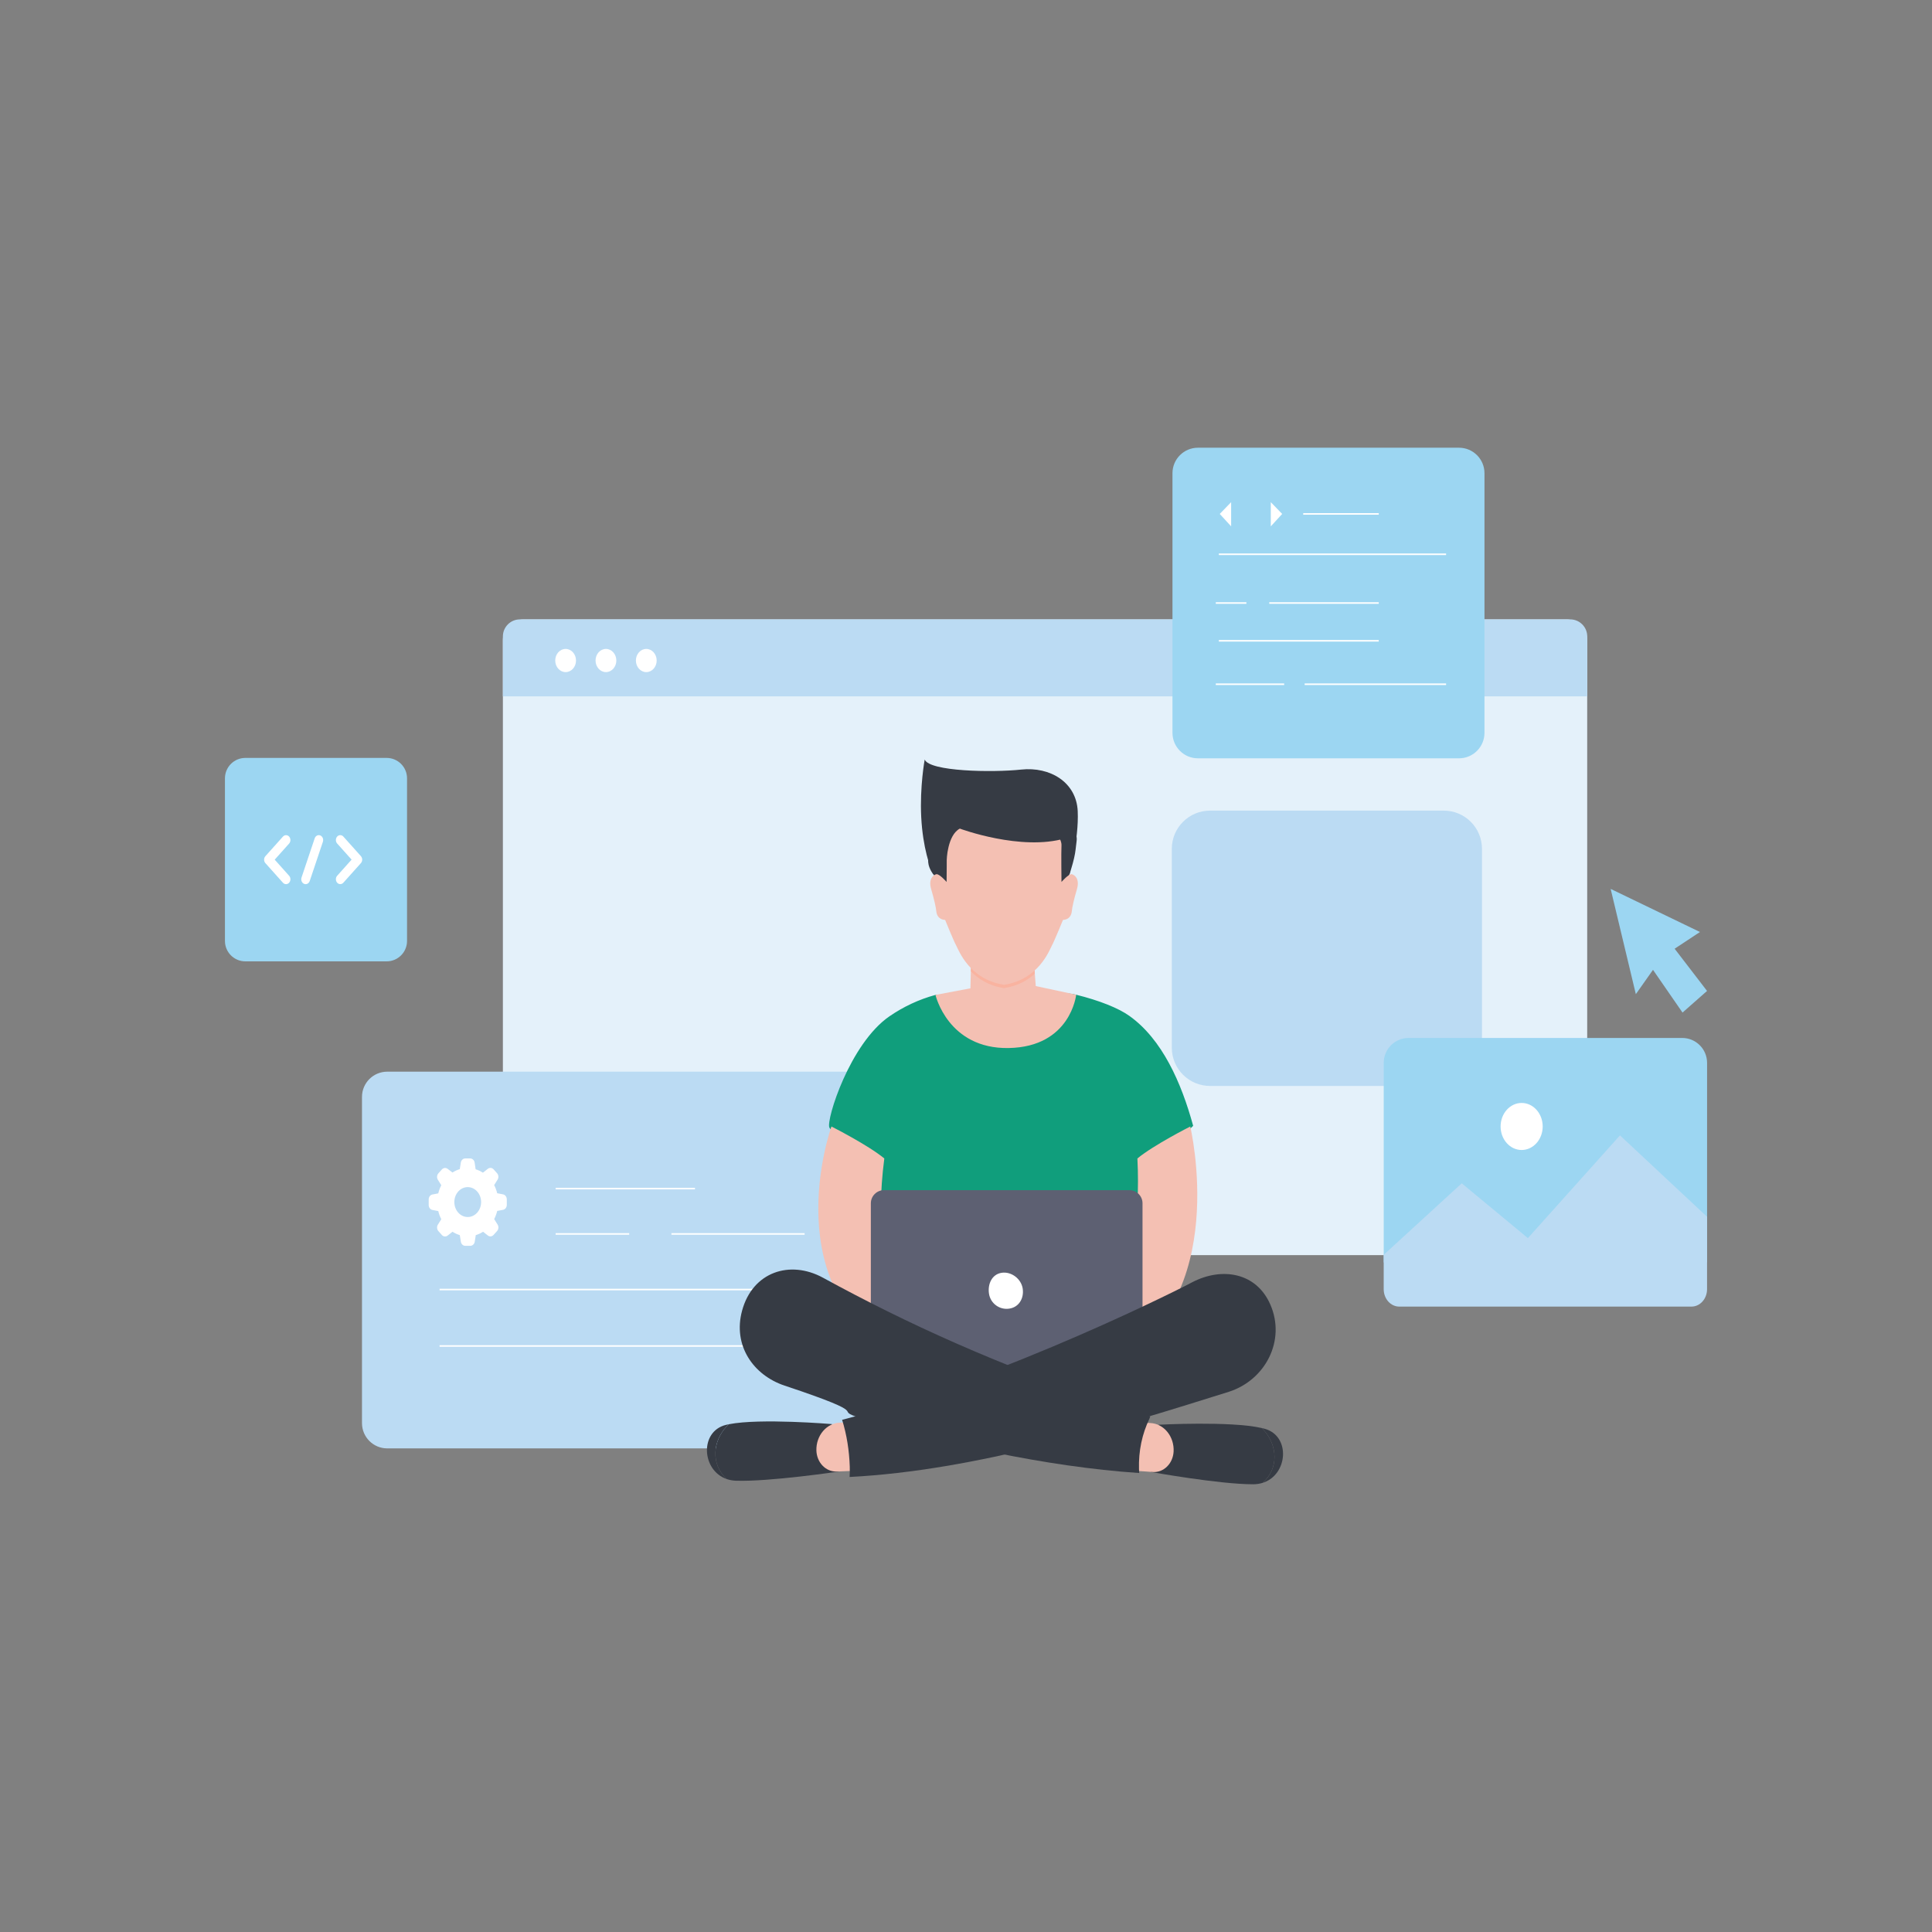 <svg xmlns="http://www.w3.org/2000/svg" enable-background="new 0 0 850 850" viewBox="0 0 850 850"><rect x="0" y="0" width="850" height="850" fill="#808080" stroke="none"/><polygon fill="#9cd6f2" points="708.62 391.08 719.7 437.39 727.25 426.69 740.24 445.49 751.03 435.97 736.77 417.4 747.91 410.04" class="color9cd6f2 svgShape"/><path fill="#e4f1fa" d="M689.15,552.21H230.41c-5.06,0-9.16-4.1-9.16-9.16V281.67c0-5.06,4.1-9.16,9.16-9.16h458.73          c5.06,0,9.16,4.1,9.16,9.16v261.37C698.31,548.1,694.21,552.21,689.15,552.21z" class="colore4f1fa svgShape"/><path fill="#bbdbf3" d="M698.31,306.36H221.25v-26.36c0-4.14,3.36-7.5,7.5-7.5h462.07c4.14,0,7.5,3.36,7.5,7.5V306.36z" class="colorbbdbf3 svgShape"/><path fill="#ffffff" d="M253.42 290.6c0 2.82-2.04 5.1-4.57 5.1s-4.57-2.28-4.57-5.1 2.04-5.1 4.57-5.1S253.42 287.79 253.42 290.6zM271.16 290.6c0 2.82-2.04 5.1-4.57 5.1-2.52 0-4.57-2.28-4.57-5.1s2.04-5.1 4.57-5.1C269.12 285.5 271.16 287.79 271.16 290.6zM288.91 290.6c0 2.82-2.04 5.1-4.57 5.1-2.52 0-4.57-2.28-4.57-5.1s2.04-5.1 4.57-5.1C286.86 285.5 288.91 287.79 288.91 290.6z" class="colorfff svgShape"/><path fill="#bbdbf3" d="M635.2,477.77H532.37c-9.29,0-16.82-7.53-16.82-16.82v-87.49c0-9.29,7.53-16.82,16.82-16.82H635.2          c9.29,0,16.81,7.53,16.81,16.82v87.49C652.01,470.24,644.48,477.77,635.2,477.77z" class="colorbbdbf3 svgShape"/><path fill="#9cd6f2" d="M170.1,422.96h-62.15c-4.96,0-8.98-4.02-8.98-8.98v-71.55c0-4.96,4.02-8.98,8.98-8.98h62.15           c4.96,0,8.98,4.02,8.98,8.98v71.55C179.08,418.94,175.06,422.96,170.1,422.96z" class="color9cd6f2 svgShape"/><path fill="#ffffff" d="M148.34,371.11c-0.75-0.84-0.75-2.21,0-3.05c0.75-0.84,1.98-0.84,2.73,0l7.72,8.62           c0.75,0.84,0.75,2.21,0,3.05l-7.72,8.62c-0.75,0.84-1.98,0.84-2.73,0c-0.75-0.84-0.75-2.21,0-3.05l6.35-7.1L148.34,371.11z            M120.86,378.21l6.35,7.1c0.75,0.84,0.75,2.21,0,3.05c-0.75,0.84-1.98,0.84-2.73,0l-7.72-8.62c-0.75-0.84-0.75-2.21,0-3.05           l7.72-8.62c0.75-0.84,1.98-0.84,2.73,0c0.75,0.84,0.75,2.21,0,3.05L120.86,378.21z M138.45,368.83           c0.37-1.11,1.49-1.68,2.48-1.26c1,0.42,1.5,1.66,1.13,2.78l-5.79,17.25c-0.37,1.11-1.49,1.68-2.48,1.26           c-1-0.42-1.5-1.66-1.13-2.78L138.45,368.83z" class="colorfff svgShape"/><path fill="#9cd6f2" d="M641.9,333.63H527.05c-6.19,0-11.21-5.02-11.21-11.21V208.19c0-6.19,5.02-11.21,11.21-11.21H641.9            c6.19,0,11.21,5.02,11.21,11.21v114.23C653.11,328.61,648.09,333.63,641.9,333.63z" class="color9cd6f2 svgShape"/><rect width="48.18" height=".69" x="558.42" y="264.96" fill="#ffffff" class="colorfff svgShape"/><rect width="70.35" height=".69" x="536.24" y="281.58" fill="#ffffff" class="colorfff svgShape"/><rect width="99.98" height=".69" x="536.24" y="243.51" fill="#ffffff" class="colorfff svgShape"/><rect width="30.08" height=".69" x="534.9" y="300.69" fill="#ffffff" class="colorfff svgShape"/><rect width="62.22" height=".69" x="574" y="300.69" fill="#ffffff" class="colorfff svgShape"/><rect width="13.46" height=".69" x="534.9" y="264.96" fill="#ffffff" class="colorfff svgShape"/><rect width="33.24" height=".69" x="573.36" y="225.76" fill="#ffffff" class="colorfff svgShape"/><line x1="552.62" x2="547.12" y1="218.77" y2="233.45" fill="#bbdbf3"/><polyline fill="#ffffff" points="541.65 220.93 536.64 226.11 541.65 231.58" class="colorfff svgShape"/><polyline fill="#ffffff" points="559.09 220.93 564.11 226.11 559.09 231.58" class="colorfff svgShape"/><path fill="#9cd6f2" d="M751.03,555.42H608.78V467.6c0-6.04,4.9-10.94,10.94-10.94h120.38c6.04,0,10.94,4.9,10.94,10.94           V555.42z" class="color9cd6f2 svgShape"/><path fill="#bbdbf3" d="M608.78,552.06l34.32-31.45l29.11,24.11l40.51-45.2l38.31,35.8v31.87c0,4.23-3.07,7.66-6.86,7.66            H615.63c-3.79,0-6.86-3.43-6.86-7.66V552.06z" class="colorbbdbf3 svgShape"/><ellipse cx="669.46" cy="495.6" fill="#ffffff" rx="9.26" ry="10.35" class="colorfff svgShape"/><g fill="#000000" class="color000 svgShape"><path fill="#bbdbf3" d="M387.94,637.23H170.37c-6.14,0-11.11-4.98-11.11-11.11V482.6c0-6.14,4.98-11.11,11.11-11.11h217.58          c6.14,0,11.11,4.98,11.11,11.11v143.51C399.06,632.25,394.08,637.23,387.94,637.23z" class="colorbbdbf3 svgShape"/><path fill="#ffffff" d="M221.32,525.47l-2.58-0.5c-0.3-1.25-0.75-2.46-1.33-3.58l1.5-2.39c0.55-0.88,0.46-2.07-0.22-2.83          l-1.54-1.72c-0.69-0.75-1.76-0.83-2.54-0.2l-2.14,1.68c-1.01-0.65-2.09-1.15-3.21-1.49l-0.44-2.94          c-0.16-1.04-0.96-1.81-1.91-1.83h-2.22c-0.96,0-1.79,0.77-1.95,1.83l-0.45,2.87c-1.12,0.34-2.2,0.84-3.21,1.49l-2.13-1.6          c-0.79-0.62-1.86-0.51-2.54,0.25l-1.54,1.72c-0.68,0.76-0.77,1.95-0.22,2.83l1.5,2.39c-0.58,1.13-1.03,2.33-1.33,3.58          l-2.57,0.5c-0.95,0.18-1.64,1.1-1.64,2.18v2.44c0,1.08,0.69,2,1.64,2.18l2.57,0.5c0.3,1.25,0.75,2.46,1.33,3.58l-1.5,2.39          c-0.55,0.88-0.46,2.07,0.22,2.83l1.54,1.72c0.68,0.76,1.75,0.86,2.54,0.25l2.14-1.68c1.01,0.65,2.09,1.15,3.21,1.49          l0.45,2.87c0.16,1.06,0.99,1.84,1.95,1.83h2.22c0.96,0,1.79-0.77,1.95-1.83l0.45-2.87c1.12-0.34,2.2-0.84,3.21-1.49          l2.09,1.64c0.79,0.62,1.86,0.51,2.54-0.25l1.54-1.72c0.68-0.76,0.77-1.95,0.22-2.83l-1.5-2.41          c0.58-1.13,1.03-2.33,1.33-3.58l2.58-0.5c0.95-0.18,1.64-1.1,1.64-2.18v-2.44C222.96,526.57,222.26,525.65,221.32,525.47z           M205.78,535.44c-3.25,0-5.89-2.95-5.89-6.58c0-3.64,2.64-6.58,5.89-6.58c3.25,0,5.89,2.95,5.89,6.58c0,0.01,0,0.02,0,0.04          C211.65,532.52,209.02,535.44,205.78,535.44z" class="colorfff svgShape"/><rect width="61.31" height=".69" x="244.45" y="522.59" fill="#ffffff" class="colorfff svgShape"/><rect width="161.74" height=".69" x="193.39" y="567" fill="#ffffff" class="colorfff svgShape"/><rect width="161.74" height=".69" x="193.39" y="591.83" fill="#ffffff" class="colorfff svgShape"/><rect width="32.37" height=".69" x="244.45" y="542.54" fill="#ffffff" class="colorfff svgShape"/><rect width="58.6" height=".69" x="295.4" y="542.54" fill="#ffffff" class="colorfff svgShape"/></g><g fill="#000000" class="color000 svgShape"><path fill="#109e7c" d="M391.31,447.14c6.18-4.25,13.01-7.45,20.25-9.42c2.72-0.74,17.41,3.53,26.49,3.32        c12.46-0.29,25.15-5.96,35.43-3.4c10.21,2.54,18.56,5.86,23.38,9.3c14.44,10.27,22.91,29.41,28.08,48.38        c-9.78,10.04-22.09,14.5-22.09,14.5l-2.27,92.18l-54.51,27.89l-62.21-31.23l2.23-90.08c0,0-19.76-9.2-21.21-12.55        C363.43,492.67,373.89,459.13,391.31,447.14z" class="color109e7c svgShape"/><path fill="#f4c0b3" d="M365.8 495.62c0 0-26.47 73.4 33.9 103.56 12.54-1.67 7.71-22.48 7.71-22.48s-26.23-5.81-18.35-67.03C381.81 503.7 365.8 495.62 365.8 495.62zM523.67 495.62c0 0 18.22 76.61-33.9 103.56-12.54-1.67-7.71-22.48-7.71-22.48s21.14-10.41 18.35-67.03C507.66 503.7 523.67 495.62 523.67 495.62z" class="colorf4c0b3 svgShape"/><path fill="#5d6072" d="M496.89,604.33H388.91c-3.18,0-5.77-2.6-5.77-5.77v-69.17c0-3.18,2.6-5.77,5.77-5.77h107.98        c3.18,0,5.77,2.6,5.77,5.77v69.17C502.67,601.74,500.07,604.33,496.89,604.33z" class="color5d6072 svgShape"/><path fill="#363b44" d="M555.09,628.27c-13.68-3.14-45.29-1.45-45.29-1.45l-1.29,3.48l-2.13,17.31c0,0,30.11,5.43,44.95,5.41         c1.51,0,2.9-0.23,4.16-0.62c0.45-0.41,0.89-0.83,1.31-1.28C563.11,644.24,561.29,634.13,555.09,628.27z" class="color363b44 svgShape"/><path fill="#363b44" d="M556.45,628.61c-0.43-0.12-0.88-0.23-1.36-0.34c6.19,5.87,8.01,15.97,1.72,22.85         c-0.42,0.46-0.86,0.88-1.31,1.28C566.63,648.93,567.95,631.84,556.45,628.61z" class="color363b44 svgShape"/><path fill="#f4c0b3" d="M500.71,625.84l5.35,0.23c2.88,0.12,5.59,1.52,7.52,3.89c1.93,2.36,2.93,5.49,2.76,8.68         c-0.14,2.54-1.18,4.92-2.9,6.6c-1.72,1.69-3.97,2.54-6.26,2.38l-8.19-0.58L500.71,625.84z" class="colorf4c0b3 svgShape"/><path fill="#363b44" d="M320.7,626.6c13.75-2.72,45.31-0.06,45.31-0.06l1.2,3.52l1.7,17.37c0,0-30.23,4.5-45.07,4.03         c-1.51-0.05-2.89-0.32-4.15-0.75c-0.44-0.42-0.87-0.85-1.28-1.32C312.3,642.32,314.37,632.28,320.7,626.6z" class="color363b44 svgShape"/><path fill="#363b44" d="M319.34,626.9c0.43-0.11,0.89-0.21,1.36-0.3c-6.34,5.68-8.41,15.72-2.29,22.79         c0.41,0.47,0.84,0.9,1.28,1.32C308.66,646.9,307.76,629.78,319.34,626.9z" class="color363b44 svgShape"/><path fill="#f4c0b3" d="M375.12,625.84l-5.36,0.06c-2.88,0.03-5.62,1.35-7.61,3.66c-1.99,2.3-3.06,5.4-2.97,8.59         c0.07,2.54,1.05,4.95,2.73,6.69c1.68,1.74,3.91,2.66,6.2,2.57l8.2-0.33L375.12,625.84z" class="colorf4c0b3 svgShape"/><path fill="#363b44" d="M558.92,574c-6.2-14.28-21.38-16.59-34.29-9.92c-0.22,0.3-82.01,42.21-154.13,60.58        c2.06,6.62,3.13,13.66,3.36,20.59c0.04,1.54,0.02,3.06-0.07,4.56c55.31-2.84,115.33-21.29,166.91-37.5        C556.69,607.16,565.79,589.83,558.92,574z" class="color363b44 svgShape"/><path fill="#363b44" d="M501.11,646.33c-0.22-7.98,1.34-15.41,4.65-22.29c0.09-0.32,0.21-0.62,0.31-0.93        c-4.12-1.28-9.44-3-16.43-5.37c-51.21-17.53-90.28-35.22-127.57-55.6c-14.49-7.91-30.96-2.61-35.59,14.53        c-4.14,15.3,4.95,28.37,18.75,32.96c41.28,13.74,19.79,9.92,33.27,14.26c36.2,11.2,81.25,21.39,122.7,24.18        C501.16,647.49,501.13,646.91,501.11,646.33z" class="color363b44 svgShape"/><path fill="#f4c0b3" d="M411.57,437.72c0,0,5.51,23.87,32.25,23.37c27.24-0.5,29.66-23.45,29.66-23.45l-17.79-3.81l-1.49-19.82        l-26.76,1.98l-0.5,18.83L411.57,437.72z" class="colorf4c0b3 svgShape"/><path fill="#f9b3a0" d="M454.2,414.01l-26.76,1.98l-0.3,11.36c3.18,3.27,7.79,6.31,14.41,7.35c0.01,0.04,0.02,0.06,0.03,0.06        c0.06-0.01,0.11-0.02,0.16-0.03c0.06,0.01,0.11,0.02,0.16,0.03c0.01,0,0.02-0.02,0.03-0.06c5.92-0.93,10.23-3.46,13.35-6.33        L454.2,414.01z" class="colorf9b3a0 svgShape"/><path fill="#363b44" d="M410.79,384.85c-0.11,0.05-2.15-2.66-2.39-5.32c-0.24-2.66,0.12-4.29,0-5        c-0.12-0.71,61.47-16.46,61.53-14.94c0.06,1.52,0.12,1.9,1.19,3.26c1.07,1.36,2.99,3.91,2.54,7.22        c-0.45,3.31-0.39,4.35-1.11,7.5c-0.71,3.15-1.75,6.03-1.79,6.54c-0.04,0.51-4.65,7.99-4.83,8.16        c-0.18,0.16-8.92-13.23-9.81-13.88c-0.89-0.65-25.17-7.33-26.12-7.44c-0.95-0.11-6.55,12.39-6.72,12.66        c-0.18,0.27-5.07,6.95-5.42,7.6c-0.35,0.65-2.49,1.2-2.61,1.03C415.12,392.08,410.79,384.85,410.79,384.85z" class="color363b44 svgShape"/><path fill="#f4c0b3" d="M471.54,384.62c-1.29-0.3-4.53,3.4-4.53,3.4s-0.17-13.17,0-16.12c0.16-2.96-3.89-7.84-4.7-8.43        c-0.81-0.59-2.75-0.15-7.78,0.59c-4.42,0.65-11.1,0.16-12.64,0.03c0-0.02,0-0.03,0-0.03s-0.06,0.01-0.16,0.01        c-0.1-0.01-0.16-0.01-0.16-0.01s0,0.01,0,0.03c-1.53,0.13-8.21,0.62-12.64-0.03c-5.02-0.74-6.96-1.18-7.77-0.59        c-0.81,0.59-4.86,5.48-4.7,8.43c0.16,2.96,0,16.12,0,16.12s-3.23-3.7-4.53-3.4c-1.3,0.3-3.56,2.07-2.27,6.51        c1.3,4.44,2.1,7.99,2.27,9.76c0.16,1.78,1.13,3.7,3.89,3.85c0,0,3.73,9.18,4.86,11.24c1.12,2.06,5.76,14.88,20.87,17.25        c0.01,0.04,0.02,0.06,0.03,0.06c0.06-0.01,0.11-0.02,0.16-0.03c0.06,0.01,0.11,0.02,0.16,0.03c0.01,0,0.02-0.02,0.03-0.06        c15.1-2.37,19.74-15.19,20.87-17.25c1.13-2.07,4.86-11.24,4.86-11.24c2.75-0.15,3.73-2.07,3.89-3.85        c0.16-1.78,0.97-5.33,2.27-9.76C475.11,386.7,472.84,384.92,471.54,384.62z" class="colorf4c0b3 svgShape"/><path fill="#363b44" d="M468.72,368.81l1.57,16c0,0,4.44-15.27,3.86-27.95c-0.58-12.68-12.13-19.64-24.86-18.28        c-12.74,1.36-40.42,0.85-42.46-4.42c0,0-2.21,11.93-1.53,25.32c0.68,13.4,3.92,22.65,5.44,25.16c0,0-0.86-5.14,1.86-4.97        c2.72,0.17,3.89-1.19,3.89-1.19s0.3-11.05,5.8-13.93C422.29,364.56,449.26,374.58,468.72,368.81z" class="color363b44 svgShape"/><path fill="#ffffff" d="M449.95,566.95c0.63,4.28-1.66,8.17-5.94,8.8c-4.28,0.63-8.27-2.32-8.9-6.61       c-0.63-4.28,1.33-8.54,5.61-9.17C445,559.34,449.32,562.67,449.95,566.95z" class="colorfff svgShape"/></g></svg>
